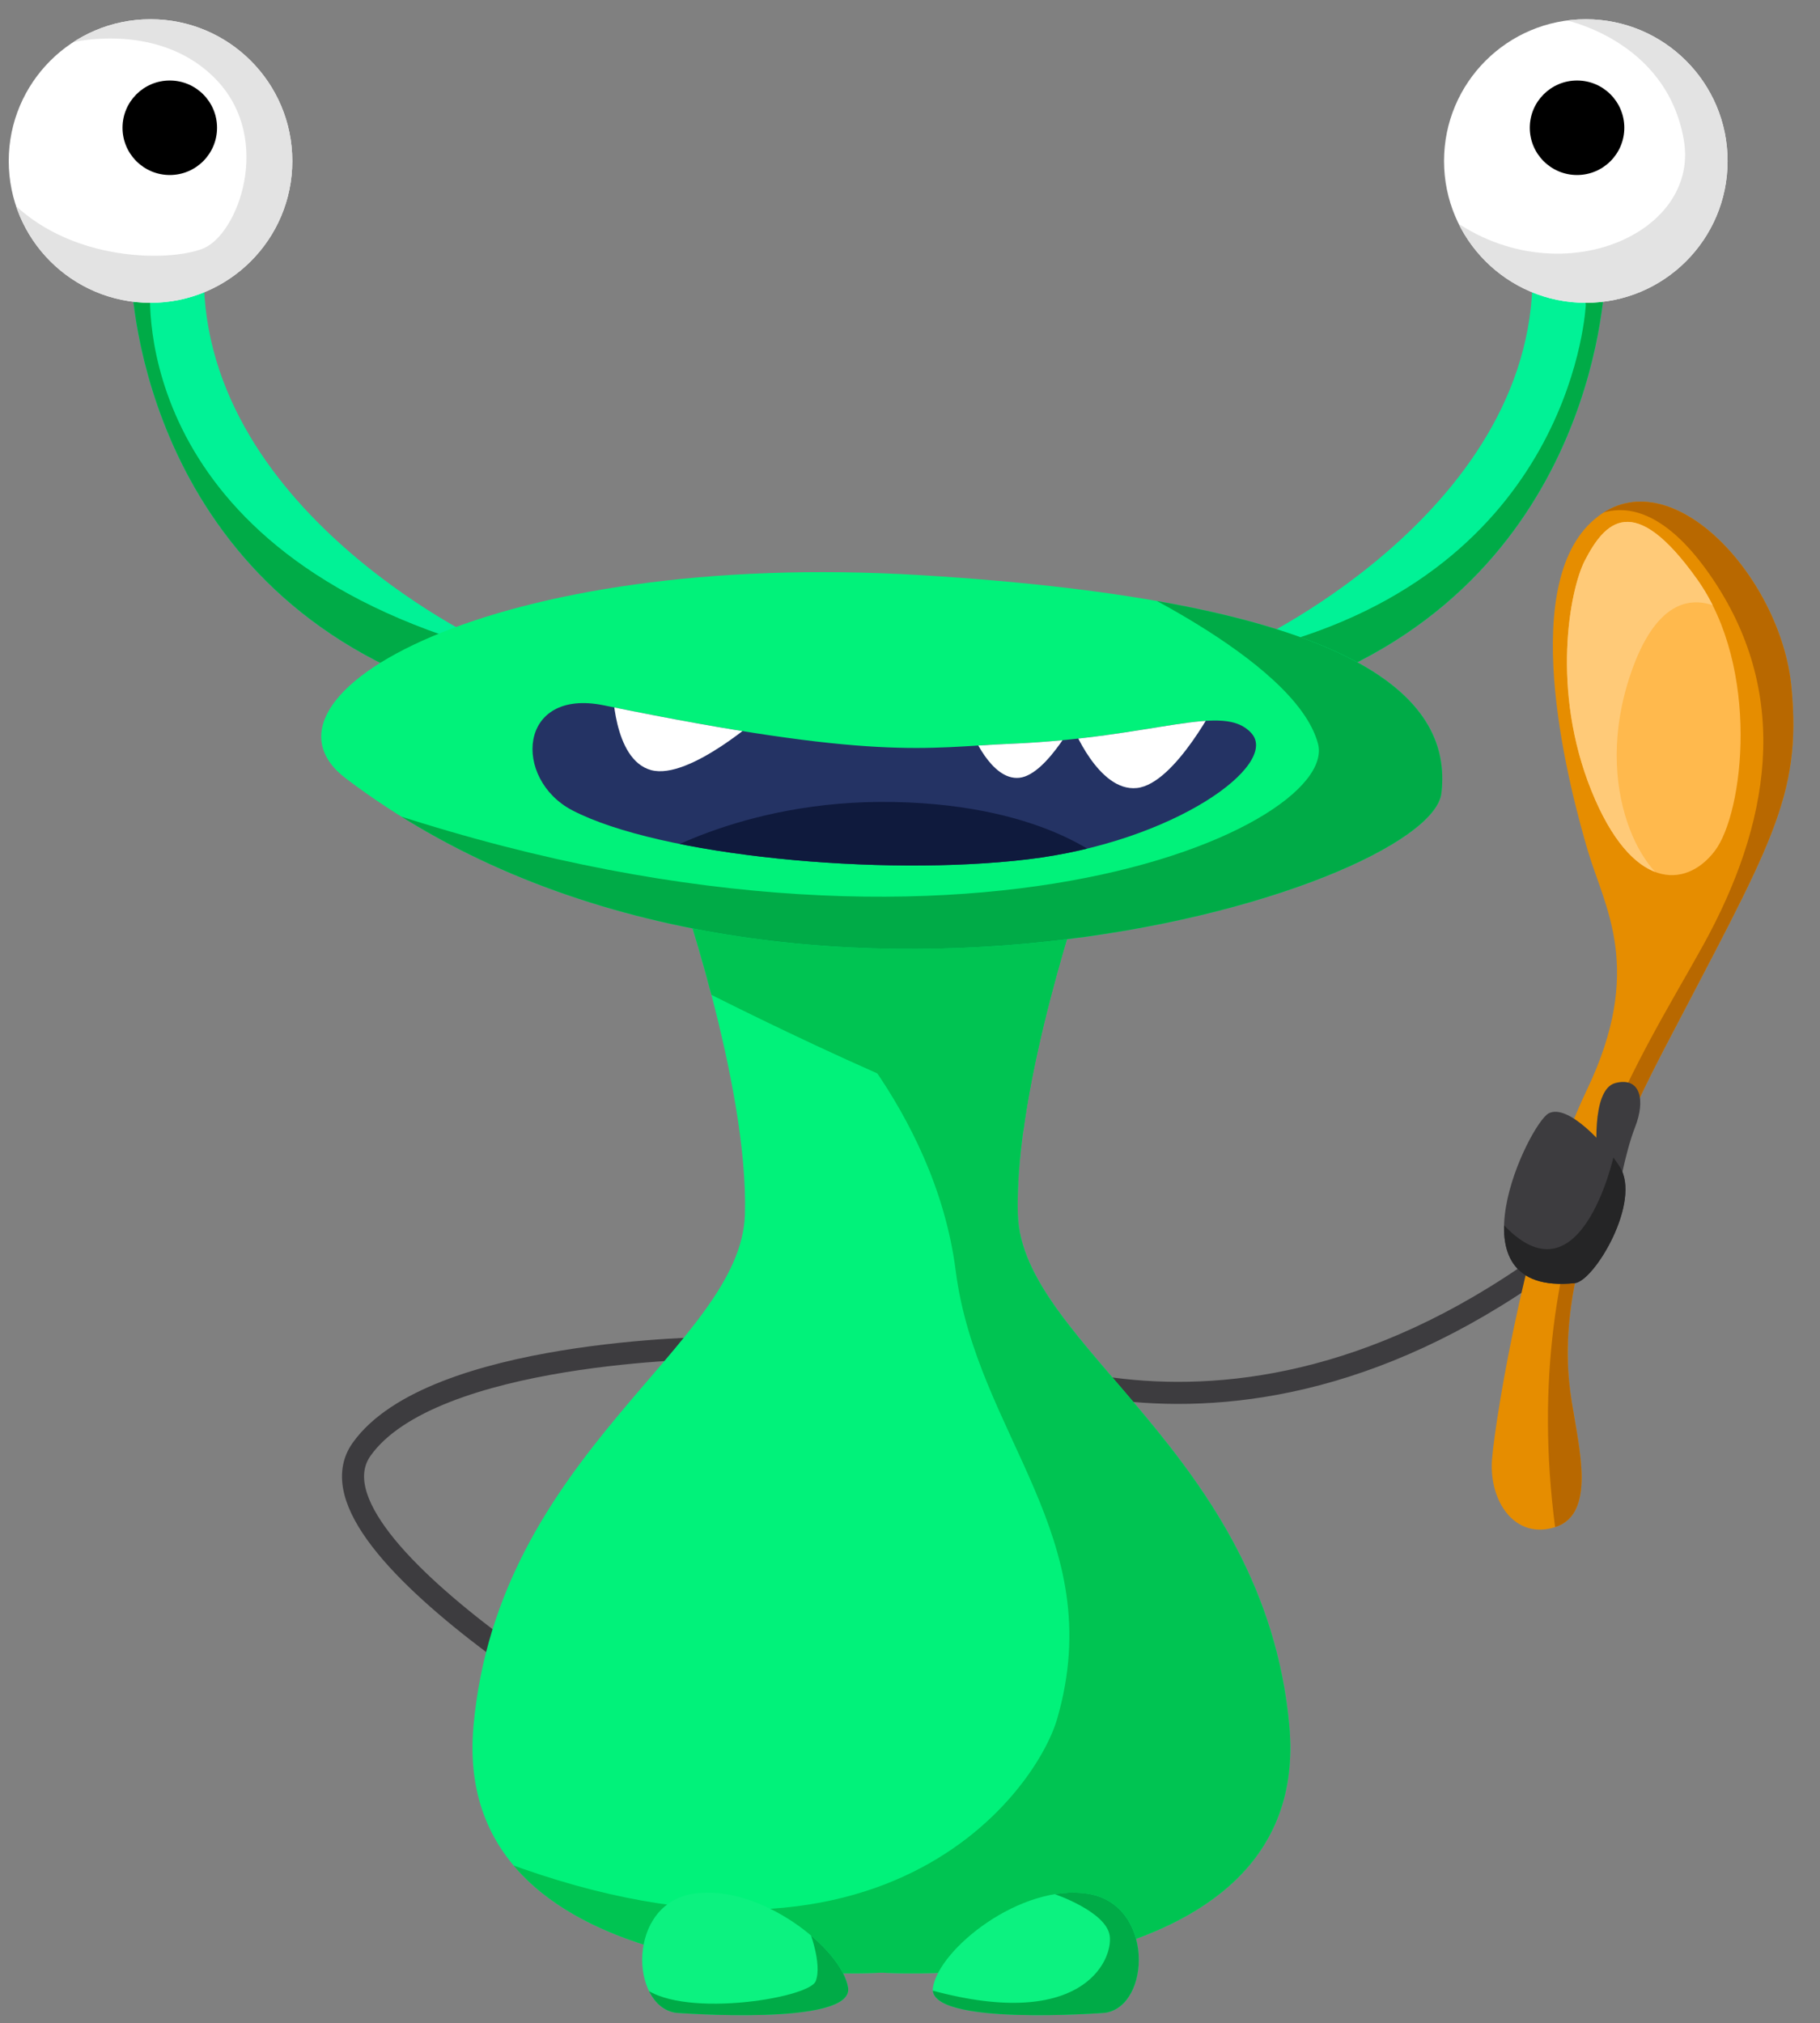 <svg xmlns="http://www.w3.org/2000/svg" xmlns:xlink="http://www.w3.org/1999/xlink" viewBox="0 0 1750.19 1945.77"><rect x="0" y="0" width="1750.19" height="1945.77" fill="#808080" stroke="none"/><defs><clipPath id="clip-path" transform="translate(8.42 18.52)"><path d="M1426.38,1384.83c3.18-40.34,35.35-238.59,91.11-355s17.16-175.5,1-230.24-68.72-248.92,3.49-316.12S1704.07,535.17,1714.26,642s-20.45,152.38-123.48,350.45-95,291-87.79,336.85,23.35,107.82-15.5,120.66S1423.19,1425.35,1426.38,1384.83Z" style="fill:#e68d00"/></clipPath><clipPath id="clip-path-2" transform="translate(8.42 18.52)"><path d="M1515.69,520.44c-14.77,28.51-32.7,124.84,6.24,221.4s90.73,94.69,118.66,58,44-175.66-17.11-261.44S1534.68,483.78,1515.69,520.44Z" style="fill:#ffb94d"/></clipPath><clipPath id="clip-path-3" transform="translate(8.42 18.52)"><path d="M1549.09,1103.31c-13.2-20.69-49.43-60.76-68.16-51.17s-99.46,176.27,25.09,163.32C1524.77,1213.51,1570.56,1136.94,1549.09,1103.31Z" style="fill:#3d3c3f"/></clipPath><clipPath id="clip-path-4" transform="translate(8.42 18.52)"><path d="M1231.42,1641.09c-23.9-262.64-257.37-366-261.05-491.75s66.18-324.11,66.18-324.11H641.74s69.86,198.38,66.19,324.11-237.15,229.11-261,491.75,391.57,237.5,391.57,237.5h1.4S1255.32,1903.73,1231.42,1641.09Z" style="fill:#01f27a"/></clipPath><clipPath id="clip-path-5" transform="translate(8.42 18.52)"><path d="M1535.07,245.75s-3.36,286.14-286.14,393.86l-53.86-40.39s289.51-134.66,269.31-377Z" style="fill:#01f296"/></clipPath><clipPath id="clip-path-6" transform="translate(8.42 18.52)"><circle cx="1516.56" cy="136.34" r="136.34" style="fill:#fff"/></clipPath><clipPath id="clip-path-7" transform="translate(8.42 18.52)"><path d="M117.82,245.75S121.19,531.89,404,639.61l53.86-40.39s-289.51-134.66-269.31-377Z" style="fill:#01f296"/></clipPath><clipPath id="clip-path-8" transform="translate(8.42 18.52)"><circle cx="136.34" cy="136.34" r="136.34" style="fill:#fff"/></clipPath><clipPath id="clip-path-9" transform="translate(8.42 18.52)"><path d="M324.34,730.23C220.68,651.77,464.05,509.5,877.57,534.64S1388.88,649.2,1377.7,744.2,726.69,1034.78,324.34,730.23Z" style="fill:#01f27a"/></clipPath><clipPath id="clip-path-10" transform="translate(8.42 18.52)"><path d="M542,760.8c-57.45-29.87-52.74-118,30.3-101,262.57,53.86,309.7,40.4,390.5,37,141.3-5.88,205.35-40.39,232.28-10.1S1121,791.1,979.62,807.93,626.15,804.57,542,760.8Z" style="fill:#243364"/></clipPath><clipPath id="clip-path-11" transform="translate(8.42 18.52)"><path d="M641.3,1917.16c-43.77-6.73-47.13-104.36,16.83-114.46s143.16,52.73,149,90.33S641.3,1917.16,641.3,1917.16Z" style="fill:#0cf280"/></clipPath><clipPath id="clip-path-12" transform="translate(8.42 18.52)"><path d="M1054.55,1917.16c43.77-6.73,47.13-104.36-16.83-114.46s-143.16,52.73-149,90.33S1054.55,1917.16,1054.55,1917.16Z" style="fill:#0cf280"/></clipPath></defs><g id="Layer_2" data-name="Layer 2"><g id="monster-with-spoon-2"><path d="M676.34,1277.83s-269.25,2-337,97.42,302.79,301.3,302.79,301.3" transform="translate(8.42 18.52)" style="fill:none;stroke:#3d3c3f;stroke-miterlimit:10;stroke-width:21.23px"/><g id="hand"><path d="M905.53,1266.81s267.25,170.22,601.2-92.68" transform="translate(8.42 18.52)" style="fill:none;stroke:#3d3c3f;stroke-miterlimit:10;stroke-width:21.23px"/><path d="M1426.38,1384.83c3.18-40.34,35.35-238.59,91.11-355s17.16-175.5,1-230.24-68.72-248.92,3.49-316.12S1704.07,535.17,1714.26,642s-20.45,152.38-123.48,350.45-95,291-87.79,336.85,23.35,107.82-15.5,120.66S1423.19,1425.35,1426.38,1384.83Z" transform="translate(8.42 18.52)" style="fill:#e68d00"/><g style="clip-path:url(#clip-path)"><path d="M1506.72,490.91s56.17-65.54,132.28,47.91,53.92,236.38-9.21,351S1446.64,1176,1489,1464.29L1529.4,1420l-5.5-208.38,85.38-203.5,88.6-168.67,43.9-168.42-32.34-91.6L1648.21,492l-69.42-44.85-65.88,23Z" transform="translate(8.42 18.52)" style="fill:#b86800"/></g><path d="M1515.69,520.44c-14.77,28.51-32.7,124.84,6.24,221.4s90.73,94.69,118.66,58,44-175.66-17.11-261.44S1534.68,483.78,1515.69,520.44Z" transform="translate(8.42 18.52)" style="fill:#ffb94d"/><g style="clip-path:url(#clip-path-2)"><path d="M1660.69,576.71s-62.33-59.9-100.81,52.24,13.39,200.46,47.21,206.33-53.76,26.26-53.76,26.26l-74-145.64L1471,560.22l74.41-124.43,88,39.66Z" transform="translate(8.42 18.52)" style="fill:#ffca78"/></g><path d="M1527.62,1096.11s-6.94-67,17.53-73.13,28.71,17.17,18.8,42.43-17.11,67.74-17.11,67.74Z" transform="translate(8.42 18.52)" style="fill:#3d3c3f"/><path d="M1549.09,1103.31c-13.2-20.69-49.43-60.76-68.16-51.17s-99.46,176.27,25.09,163.32C1524.77,1213.51,1570.56,1136.94,1549.09,1103.31Z" transform="translate(8.42 18.52)" style="fill:#3d3c3f"/><g style="clip-path:url(#clip-path-3)"><path d="M1543.66,1092.23s-33.38,154.2-112.32,60.21l2.37,48.19,45.46,19.59,52.49-5.19,33.89-104.48-21.89-18.32" transform="translate(8.42 18.52)" style="fill:#252526"/></g></g><path d="M1231.42,1641.09c-23.9-262.64-257.37-366-261.05-491.75s66.18-324.11,66.18-324.11H641.74s69.86,198.38,66.19,324.11-237.15,229.11-261,491.75,391.57,237.5,391.57,237.5h1.4S1255.32,1903.73,1231.42,1641.09Z" transform="translate(8.42 18.52)" style="fill:#01f27a"/><g style="clip-path:url(#clip-path-4)"><path d="M641.3,920.71s239,124.55,366.93,158.22l47.13-225.55L641.3,826.45Z" transform="translate(8.42 18.52)" style="fill:#00c452"/><path d="M769.22,934.17s121.19,111.09,141.39,269.31,148.12,255.85,97.62,430.9c-20.37,70.65-178.41,296.25-589.11,114.46l84.16,111.09,168.31,33.66,349.64,25.34,172.16-72.46,90.89-131.29L1260.71,1493,1072.2,1267.45l-64-202,57.23-239L708.22,830.8Z" transform="translate(8.42 18.52)" style="fill:#00c452"/></g><path d="M1535.07,245.75s-3.36,286.14-286.14,393.86l-53.86-40.39s289.51-134.66,269.31-377Z" transform="translate(8.42 18.52)" style="fill:#01f296"/><g style="clip-path:url(#clip-path-5)"><path d="M1516.56,274.36s-10.1,245.75-296.24,326.54l106.17,45,62.15-51.69L1493,479.71l60.6-138,13.46-121.19-58.91,16.27" transform="translate(8.42 18.52)" style="fill:#00ab47"/></g><circle cx="1524.98" cy="154.85" r="136.34" style="fill:#fff"/><g style="clip-path:url(#clip-path-6)"><path d="M1493.63,0S1594,18.52,1610.82,116.14s-141.39,158.22-245.75,57.23l40.4,70.69,40.39,30.3,69.38,13.28,61.91-6.55L1631,234l33.66-57.22,6.73-53.87-20.2-77.42L1594-1.68l-77.43-16.84L1493.63,0" transform="translate(8.42 18.52)" style="fill:#e3e3e3"/></g><circle cx="1516.56" cy="122.87" r="45.45"/><path d="M117.82,245.75S121.19,531.89,404,639.61l53.86-40.39s-289.51-134.66-269.31-377Z" transform="translate(8.42 18.52)" style="fill:#01f296"/><g style="clip-path:url(#clip-path-7)"><path d="M116.14,244.06l20.2,10.1s-26.93,239,296.24,343.37l-91.77,48.33-93.38-38.23L156.54,493.18,99.31,368.62,82.48,247.43l33.66-3.37" transform="translate(8.42 18.52)" style="fill:#00ab47"/></g><circle cx="144.75" cy="154.85" r="136.34" style="fill:#fff"/><g style="clip-path:url(#clip-path-8)"><path d="M62.18,22S146.44,1.68,200.3,58.91,220.5,207,186.83,220.5,48.81,234-8.42,163.27l6.74,50.5L52.18,271l50.49,23.57L234,271l38.72-76.08,28.61-58.57-13.46-64-60.6-57.23L146.44-18.52,72.38-1.68,62.18,22" transform="translate(8.42 18.52)" style="fill:#e3e3e3"/></g><circle cx="163.27" cy="122.87" r="45.45"/><path d="M324.34,730.23C220.68,651.77,464.05,509.5,877.57,534.64S1388.88,649.2,1377.7,744.2,726.69,1034.78,324.34,730.23Z" transform="translate(8.42 18.52)" style="fill:#01f27a"/><g style="clip-path:url(#clip-path-9)"><path d="M1045.26,530.21s191.89,83.88,213.77,166.5-375.48,263.07-971.2,38.85l141.38,90.89,340,107.72,430.9-40.39,222.4-117.88-13.69-138L1220.32,530.21Z" transform="translate(8.42 18.52)" style="fill:#00ab47"/></g><path d="M542,760.8c-57.45-29.87-52.74-118,30.3-101,262.57,53.86,309.7,40.4,390.5,37,141.3-5.88,205.35-40.39,232.28-10.1S1121,791.1,979.62,807.93,626.15,804.57,542,760.8Z" transform="translate(8.42 18.52)" style="fill:#243364"/><g style="clip-path:url(#clip-path-10)"><path d="M580.7,641.3s0,70.69,37,80.79,107.73-53.86,107.73-53.86Z" transform="translate(8.42 18.52)" style="fill:#fff"/><path d="M925.78,684.84s18.51,47.55,46.07,44.64,58.35-64.43,58.35-64.43Z" transform="translate(8.42 18.52)" style="fill:#fff"/><path d="M1022.62,679s25,64.24,62.23,60.32,78.84-87.06,78.84-87.06Z" transform="translate(8.42 18.52)" style="fill:#fff"/><path d="M607.63,813s93.93-63.24,243.9-60.23,207.91,61.09,207.91,61.09S715.36,883.68,607.63,813Z" transform="translate(8.42 18.52)" style="fill:#0f1a3d"/></g><path d="M641.3,1917.16c-43.77-6.73-47.13-104.36,16.83-114.46s143.16,52.73,149,90.33S641.3,1917.16,641.3,1917.16Z" transform="translate(8.42 18.52)" style="fill:#0cf280"/><g style="clip-path:url(#clip-path-11)"><path d="M769.22,1836.37s13.47,33.66,6.73,50.49-134.65,37-168.32,3.37l16.84,26.93,20.19,3.37,141.39,6.73,30.3-20.2v-16.83l-20.2-30.3Z" transform="translate(8.42 18.52)" style="fill:#00ab47"/></g><path d="M1054.55,1917.16c43.77-6.73,47.13-104.36-16.83-114.46s-143.16,52.73-149,90.33S1054.55,1917.16,1054.55,1917.16Z" transform="translate(8.42 18.52)" style="fill:#0cf280"/><g style="clip-path:url(#clip-path-12)"><path d="M1004.87,1802.7s50.49,16.83,53.86,40.4-26.93,94.26-178.42,50.49l13.47,23.57,50.49,6.73h138l10.1-26.93,3.37-43.76-16.83-37-33.67-20.2-40.39,6.73" transform="translate(8.42 18.52)" style="fill:#00ab47"/></g></g></g></svg>